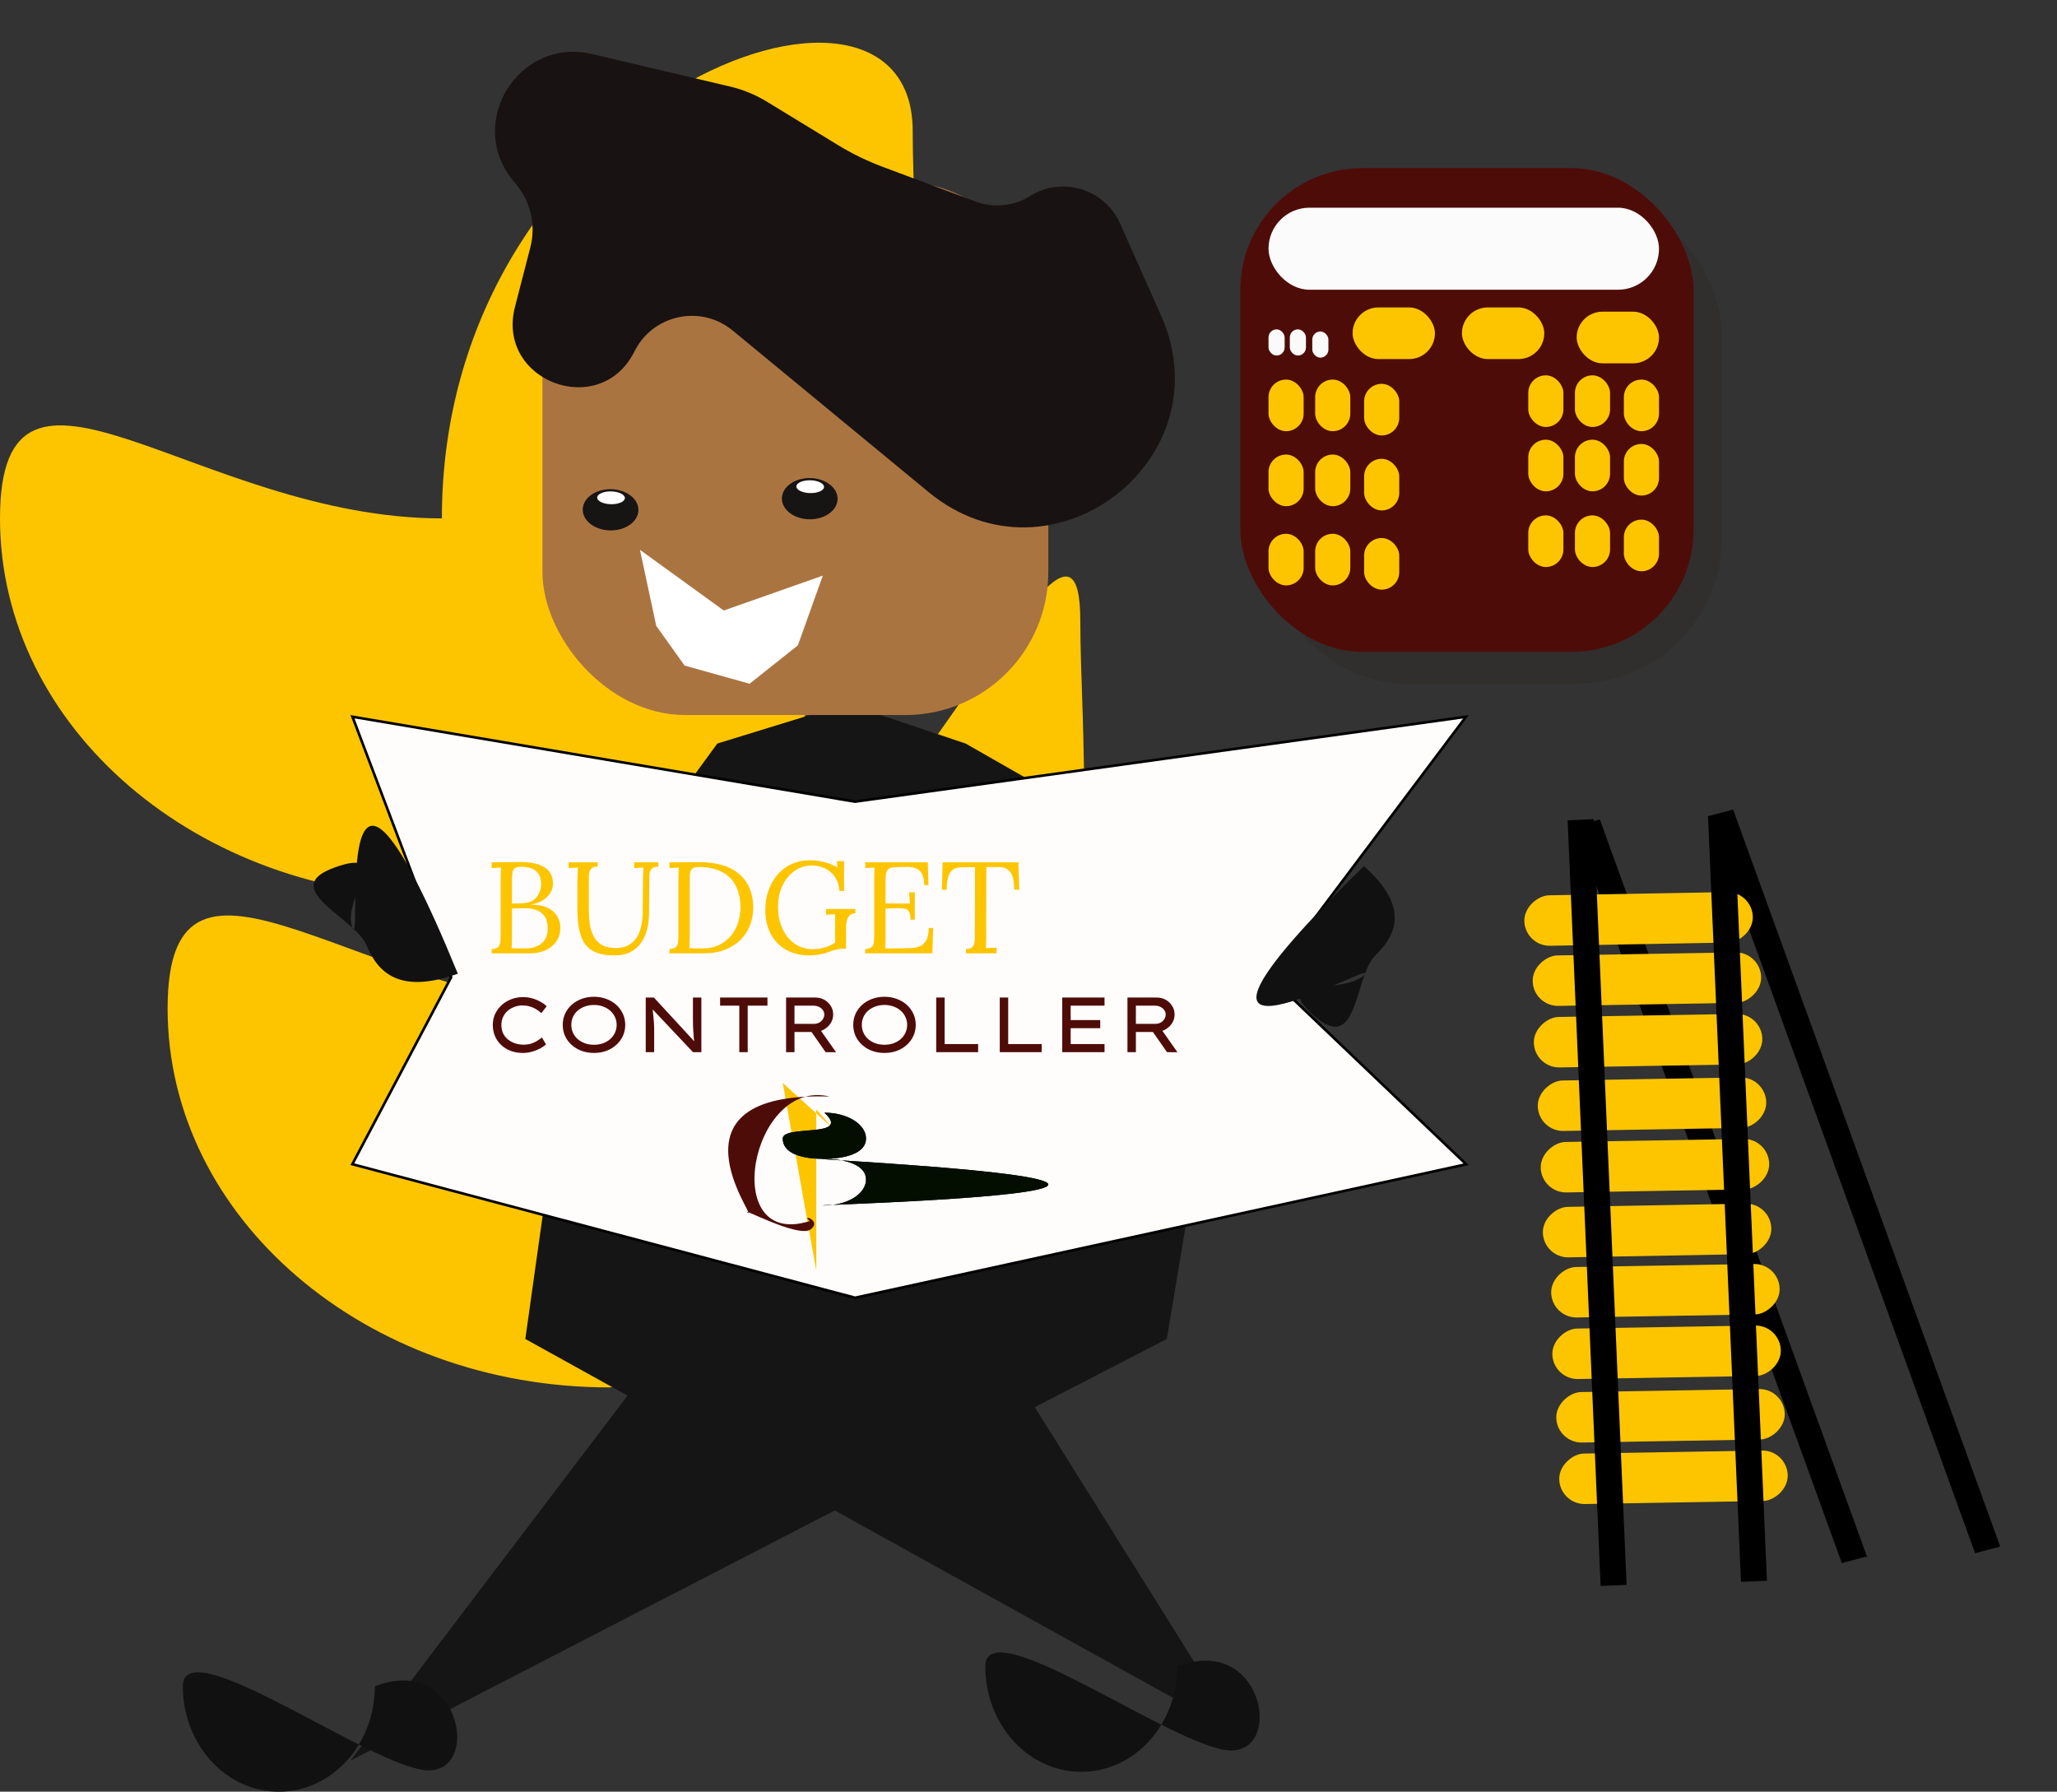 <svg width="791" height="689" viewBox="0 0 791 689" fill="none" xmlns="http://www.w3.org/2000/svg">
<rect x="0" y="0" width="791" height="689" fill="#333333" stroke="none"/>
<path d="M350.97 50.354C350.97 130.826 380.934 316.571 169.919 345.055C76.075 345.055 1.21973e-07 279.82 8.47068e-08 199.348C4.74407e-08 118.876 76.075 199.348 169.919 199.348C169.919 37.755 350.97 -30.118 350.97 50.354Z" fill="#FDC500"/>
<path d="M415.422 238.828C415.422 319.3 445.385 505.045 234.37 533.529C140.527 533.529 64.452 468.294 64.452 387.822C64.452 307.35 140.527 387.822 234.37 387.822C328.214 387.822 415.422 158.356 415.422 238.828Z" fill="#FDC500"/>
<path d="M224.271 356.599L275.832 285.936L325.636 270.599L371.338 285.936L476.805 346.191L448.68 514.905L134.763 677.045L325.636 425.618L476.805 667.185L202.006 514.905L224.271 356.599Z" fill="#151515"/>
<rect x="208.59" y="70.114" width="194.527" height="204.867" rx="55" fill="#AA7441"/>
<ellipse cx="10.704" cy="7.932" rx="10.704" ry="7.932" transform="matrix(1 0.023 -0.033 0.999 224.347 187.88)" fill="#171414"/>
<ellipse cx="5.325" cy="2.462" rx="5.325" ry="2.462" transform="matrix(1 0.023 -0.033 0.999 229.723 188.854)" fill="white"/>
<ellipse cx="10.704" cy="7.932" rx="10.704" ry="7.932" transform="matrix(1 0.023 -0.033 0.999 300.936 183.599)" fill="#171414"/>
<ellipse cx="5.325" cy="2.462" rx="5.325" ry="2.462" transform="matrix(1 0.023 -0.033 0.999 306.312 184.573)" fill="white"/>
<path d="M197.482 69.687C178.86 47.324 199.394 14.12 227.721 20.793L280.738 33.282C285.731 34.458 290.507 36.419 294.886 39.091L322.235 55.782C327.708 59.121 333.485 61.933 339.49 64.178L375.067 77.483C382.039 80.09 389.827 79.311 396.145 75.373C408.498 67.674 424.806 72.671 430.726 85.969L446.467 121.327C471.227 176.945 404.081 227.991 357.112 189.257L281.74 127.1C269.501 117.006 251.052 120.931 243.982 135.133C230.79 161.631 190.643 146.648 198.036 117.986L203.945 95.082C206.125 86.628 204.107 77.642 198.52 70.933L197.482 69.687Z" fill="#181212"/>
<path d="M246.089 211.439L278.315 234.771L316.4 221.362L306.812 248.18L288.249 262.93L263.267 255.957L252.348 240.671L246.089 211.439Z" fill="white"/>
<path d="M135.539 275.62L328.72 308.267L328.796 308.28L328.872 308.269L563.711 275.642L488.725 375.454L488.458 375.809L488.78 376.116L563.807 447.727L328.815 499.053L135.498 447.693L173.377 375.988L173.482 375.788L173.402 375.577L135.539 275.62Z" fill="#FFFCFC" stroke="black"/>
<path d="M313.886 426.603L320.251 433.882L300.999 416.461L313.886 488.612V426.603Z" fill="#FDC500"/>
<path d="M333.021 437.841C333.021 443.342 325.474 445.638 316.631 445.638C307.789 445.638 300.999 443.342 300.999 437.841C300.999 432.341 327.788 437.841 317.01 427.882C325.852 427.882 333.021 432.341 333.021 437.841Z" fill="#030E01"/>
<path d="M333.021 437.841C333.021 443.342 325.474 445.638 316.631 445.638C307.789 445.638 300.999 443.342 300.999 437.841C300.999 432.341 327.788 437.841 317.01 427.882C325.852 427.882 333.021 432.341 333.021 437.841Z" fill="#030E01"/>
<path d="M333.021 453.589C333.021 459.089 325.852 463.548 317.01 463.548C308.167 463.548 403.117 461.006 403.117 455.506C403.117 450.006 307.789 445.638 316.631 445.638C325.474 445.638 333.021 448.089 333.021 453.589Z" fill="#030E01"/>
<path d="M333.021 453.589C333.021 459.089 325.852 463.548 317.01 463.548C308.167 463.548 403.117 461.006 403.117 455.506C403.117 450.006 307.789 445.638 316.631 445.638C325.474 445.638 333.021 448.089 333.021 453.589Z" fill="#030E01"/>
<path d="M311.435 469.533C276.379 480.754 288.628 414.358 319.034 421.681C253.273 419.507 291.435 469.209 287.57 466.397C283.704 463.585 307.017 476.275 311.688 472.778C316.36 469.282 307.57 466.721 311.435 469.533Z" fill="#4E0C08"/>
<path d="M189.074 366.612V364.962C190.341 364.929 191.208 364.646 191.674 364.112C192.141 363.546 192.391 362.796 192.424 361.862C192.491 360.896 192.524 359.796 192.524 358.562V337.562C192.524 336.662 192.541 335.896 192.574 335.262C192.608 334.596 192.641 334.046 192.674 333.612C192.074 333.646 191.474 333.679 190.874 333.712C190.274 333.746 189.674 333.779 189.074 333.812V331.612C190.908 331.579 192.741 331.562 194.574 331.562C196.441 331.529 198.374 331.512 200.374 331.512C204.241 331.512 207.258 332.196 209.424 333.562C211.624 334.929 212.691 337.096 212.624 340.062C212.624 341.129 212.308 342.196 211.674 343.262C211.074 344.329 210.158 345.279 208.924 346.112C207.724 346.912 206.208 347.479 204.374 347.812V347.912C208.041 347.912 210.808 348.762 212.674 350.462C214.541 352.129 215.474 354.246 215.474 356.812C215.474 358.846 214.958 360.596 213.924 362.062C212.891 363.529 211.491 364.662 209.724 365.462C207.958 366.229 205.941 366.612 203.674 366.612H189.074ZM196.724 364.612C197.258 364.646 197.891 364.679 198.624 364.712C199.391 364.712 200.091 364.712 200.724 364.712C201.391 364.712 201.824 364.712 202.024 364.712C204.591 364.712 206.658 364.079 208.224 362.812C209.824 361.512 210.624 359.612 210.624 357.112C210.624 355.079 210.224 353.496 209.424 352.362C208.624 351.229 207.574 350.429 206.274 349.962C204.974 349.496 203.558 349.262 202.024 349.262C201.024 349.262 200.108 349.279 199.274 349.312C198.474 349.312 197.674 349.346 196.874 349.412V360.712C196.874 361.612 196.858 362.379 196.824 363.012C196.824 363.646 196.791 364.179 196.724 364.612ZM196.874 347.462L200.524 347.362C202.424 347.329 203.924 346.946 205.024 346.212C206.124 345.446 206.908 344.496 207.374 343.362C207.874 342.229 208.108 341.046 208.074 339.812C208.041 338.012 207.624 336.646 206.824 335.712C206.058 334.779 205.108 334.146 203.974 333.812C202.841 333.479 201.724 333.312 200.624 333.312C199.524 333.312 198.708 333.462 198.174 333.762C197.641 334.062 197.291 334.562 197.124 335.262C196.958 335.962 196.874 336.929 196.874 338.162V347.462ZM229.836 333.262C228.736 333.262 227.936 333.496 227.436 333.962C226.97 334.429 226.686 334.979 226.586 335.612C226.486 336.212 226.436 336.746 226.436 337.212V349.812C226.436 351.679 226.553 353.496 226.786 355.262C227.053 356.996 227.536 358.562 228.236 359.962C228.936 361.362 229.97 362.479 231.336 363.312C232.736 364.146 234.553 364.562 236.786 364.562C239.186 364.562 241.136 363.996 242.636 362.862C244.17 361.729 245.286 360.162 245.986 358.162C246.72 356.162 247.103 353.862 247.136 351.262L247.286 337.212C247.286 336.546 247.303 335.912 247.336 335.312C247.37 334.679 247.403 334.112 247.436 333.612C246.836 333.646 246.236 333.679 245.636 333.712C245.07 333.746 244.486 333.779 243.886 333.812V331.612H253.186V333.262C251.92 333.296 251.036 333.579 250.536 334.112C250.07 334.646 249.803 335.362 249.736 336.262C249.703 337.162 249.686 338.212 249.686 339.412L249.586 351.012C249.586 353.179 249.353 355.246 248.886 357.212C248.42 359.179 247.653 360.929 246.586 362.462C245.553 363.996 244.17 365.212 242.436 366.112C240.736 366.979 238.636 367.412 236.136 367.412C233.47 367.412 231.22 367.062 229.386 366.362C227.586 365.662 226.136 364.579 225.036 363.112C223.97 361.646 223.203 359.796 222.736 357.562C222.27 355.329 222.036 352.662 222.036 349.562V339.412C222.036 338.546 222.053 337.529 222.086 336.362C222.153 335.162 222.203 334.246 222.236 333.612C221.636 333.646 221.036 333.679 220.436 333.712C219.836 333.712 219.236 333.729 218.636 333.762V331.612H229.836V333.262ZM257.434 364.962C258.701 364.896 259.567 364.612 260.034 364.112C260.501 363.579 260.751 362.862 260.784 361.962C260.851 361.029 260.884 359.979 260.884 358.812V337.212C260.884 336.546 260.901 335.912 260.934 335.312C260.967 334.679 261.001 334.112 261.034 333.612C260.434 333.646 259.834 333.679 259.234 333.712C258.634 333.746 258.034 333.779 257.434 333.812V331.612L269.234 331.562C272.234 331.562 274.984 331.912 277.484 332.612C279.984 333.312 282.134 334.396 283.934 335.862C285.767 337.296 287.167 339.129 288.134 341.362C289.134 343.562 289.634 346.162 289.634 349.162C289.634 351.462 289.234 353.662 288.434 355.762C287.634 357.862 286.434 359.729 284.834 361.362C283.234 362.962 281.234 364.246 278.834 365.212C276.467 366.146 273.717 366.612 270.584 366.612H257.434V364.962ZM265.234 360.712C265.234 361.612 265.217 362.379 265.184 363.012C265.184 363.646 265.151 364.179 265.084 364.612C265.984 364.646 266.801 364.679 267.534 364.712C268.301 364.712 268.934 364.712 269.434 364.712C269.967 364.712 270.301 364.712 270.434 364.712C272.601 364.712 274.551 364.312 276.284 363.512C278.051 362.712 279.551 361.612 280.784 360.212C282.051 358.779 283.017 357.112 283.684 355.212C284.384 353.279 284.734 351.196 284.734 348.962C284.734 345.796 284.151 343.062 282.984 340.762C281.851 338.429 280.101 336.629 277.734 335.362C275.367 334.062 272.351 333.412 268.684 333.412C267.451 333.412 266.584 333.662 266.084 334.162C265.617 334.662 265.351 335.362 265.284 336.262C265.251 337.162 265.234 338.212 265.234 339.412V360.712ZM311.29 367.412C307.956 367.412 305.006 366.712 302.44 365.312C299.873 363.912 297.873 361.896 296.44 359.262C295.006 356.629 294.29 353.496 294.29 349.862C294.29 347.496 294.64 345.196 295.34 342.962C296.073 340.696 297.156 338.646 298.59 336.812C300.056 334.979 301.873 333.529 304.04 332.462C306.24 331.362 308.79 330.812 311.69 330.812C312.89 330.812 314.106 330.929 315.34 331.162C316.573 331.362 317.756 331.679 318.89 332.112C320.056 332.512 321.106 332.996 322.04 333.562L321.84 331.162H324.59V342.612H322.79C322.656 340.512 322.09 338.746 321.09 337.312C320.123 335.846 318.856 334.729 317.29 333.962C315.723 333.196 313.973 332.812 312.04 332.812C310.273 332.812 308.606 333.212 307.04 334.012C305.506 334.779 304.14 335.879 302.94 337.312C301.773 338.712 300.856 340.379 300.19 342.312C299.523 344.246 299.19 346.379 299.19 348.712C299.19 351.846 299.756 354.646 300.89 357.112C302.023 359.579 303.59 361.512 305.59 362.912C307.623 364.312 309.956 365.012 312.59 365.012C313.49 365.012 314.423 364.929 315.39 364.762C316.39 364.596 317.373 364.329 318.34 363.962C319.34 363.562 320.273 363.079 321.14 362.512V356.412C321.14 355.612 321.14 354.812 321.14 354.012C321.14 353.179 321.14 352.362 321.14 351.562C320.573 351.596 319.99 351.629 319.39 351.662C318.79 351.696 318.206 351.729 317.64 351.762V349.562H328.94V351.212C328.006 351.212 327.29 351.462 326.79 351.962C326.29 352.429 325.94 353.012 325.74 353.712C325.54 354.379 325.423 355.046 325.39 355.712C325.356 356.346 325.34 356.829 325.34 357.162V364.812H323.99C323.456 364.812 322.723 364.912 321.79 365.112C320.856 365.312 319.79 365.646 318.59 366.112C317.556 366.512 316.356 366.829 314.99 367.062C313.623 367.296 312.39 367.412 311.29 367.412ZM350.127 353.662C350.127 352.196 349.927 351.146 349.527 350.512C349.127 349.879 348.493 349.496 347.627 349.362C346.76 349.229 345.61 349.196 344.177 349.262L340.527 349.412V360.862C340.527 361.762 340.51 362.529 340.477 363.162C340.477 363.796 340.443 364.329 340.377 364.762L349.927 364.612C351.393 364.579 352.66 364.346 353.727 363.912C354.793 363.446 355.627 362.646 356.227 361.512C356.827 360.379 357.127 358.829 357.127 356.862H358.827L358.527 366.612H332.727V364.962C333.993 364.896 334.86 364.612 335.327 364.112C335.793 363.579 336.043 362.862 336.077 361.962C336.143 361.029 336.177 359.979 336.177 358.812V337.212C336.177 336.546 336.193 335.912 336.227 335.312C336.26 334.679 336.293 334.112 336.327 333.612C335.727 333.646 335.127 333.679 334.527 333.712C333.927 333.746 333.327 333.779 332.727 333.812V331.612H356.777L357.027 340.362H355.377C355.377 338.396 355.077 336.912 354.477 335.912C353.877 334.879 353.06 334.196 352.027 333.862C351.027 333.496 349.893 333.329 348.627 333.362L344.327 333.462C343.093 333.496 342.21 333.729 341.677 334.162C341.143 334.596 340.81 335.246 340.677 336.112C340.577 336.946 340.527 338.046 340.527 339.412V347.412L349.927 347.462L349.577 343.162H351.777V353.662H350.127ZM390.03 342.162C389.997 340.196 389.797 338.562 389.43 337.262C389.064 335.962 388.414 334.996 387.48 334.362C386.58 333.696 385.264 333.379 383.53 333.412H379.28L379.23 360.662C379.23 361.562 379.214 362.346 379.18 363.012C379.18 363.646 379.147 364.179 379.08 364.612C379.78 364.579 380.464 364.546 381.13 364.512C381.83 364.479 382.53 364.446 383.23 364.412V366.612H371.48V364.962C372.747 364.896 373.597 364.596 374.03 364.062C374.497 363.529 374.747 362.812 374.78 361.912C374.847 360.979 374.88 359.946 374.88 358.812L374.93 333.462L369.78 333.512C367.68 333.512 366.197 334.212 365.33 335.612C364.464 337.012 364.03 339.196 364.03 342.162H362.18L362.48 331.612H391.63L391.93 342.162H390.03Z" fill="#FDC500"/>
<path d="M201.024 404.912C199.404 404.912 197.894 404.662 196.494 404.162C195.094 403.642 193.864 402.902 192.804 401.942C191.764 400.982 190.954 399.842 190.374 398.522C189.794 397.182 189.504 395.712 189.504 394.112C189.504 392.592 189.804 391.182 190.404 389.882C191.024 388.582 191.864 387.452 192.924 386.492C194.004 385.512 195.244 384.762 196.644 384.242C198.044 383.702 199.534 383.432 201.114 383.432C202.374 383.432 203.584 383.602 204.744 383.942C205.904 384.282 206.954 384.722 207.894 385.262C208.854 385.782 209.624 386.352 210.204 386.972L208.194 389.582C207.514 388.982 206.794 388.462 206.034 388.022C205.294 387.582 204.494 387.242 203.634 387.002C202.774 386.762 201.854 386.642 200.874 386.642C199.834 386.642 198.834 386.822 197.874 387.182C196.914 387.522 196.044 388.022 195.264 388.682C194.504 389.322 193.904 390.112 193.464 391.052C193.024 391.972 192.804 392.992 192.804 394.112C192.804 395.332 193.024 396.422 193.464 397.382C193.924 398.322 194.554 399.112 195.354 399.752C196.154 400.392 197.064 400.882 198.084 401.222C199.124 401.562 200.214 401.732 201.354 401.732C202.394 401.732 203.344 401.602 204.204 401.342C205.064 401.062 205.834 400.712 206.514 400.292C207.214 399.852 207.844 399.412 208.404 398.972L209.964 401.642C209.444 402.122 208.724 402.622 207.804 403.142C206.884 403.642 205.844 404.062 204.684 404.402C203.524 404.742 202.304 404.912 201.024 404.912ZM228.399 404.912C226.659 404.912 225.059 404.642 223.599 404.102C222.139 403.542 220.869 402.772 219.789 401.792C218.709 400.812 217.869 399.672 217.269 398.372C216.689 397.052 216.399 395.632 216.399 394.112C216.399 392.592 216.689 391.182 217.269 389.882C217.869 388.562 218.709 387.412 219.789 386.432C220.869 385.452 222.139 384.692 223.599 384.152C225.059 383.592 226.659 383.312 228.399 383.312C230.139 383.312 231.739 383.592 233.199 384.152C234.659 384.692 235.929 385.452 237.009 386.432C238.089 387.412 238.929 388.562 239.529 389.882C240.129 391.182 240.429 392.592 240.429 394.112C240.429 395.632 240.129 397.052 239.529 398.372C238.929 399.672 238.089 400.812 237.009 401.792C235.929 402.772 234.659 403.542 233.199 404.102C231.739 404.642 230.139 404.912 228.399 404.912ZM228.399 401.762C229.679 401.762 230.849 401.572 231.909 401.192C232.969 400.792 233.889 400.252 234.669 399.572C235.449 398.872 236.049 398.062 236.469 397.142C236.909 396.202 237.129 395.192 237.129 394.112C237.129 393.032 236.909 392.032 236.469 391.112C236.049 390.172 235.449 389.362 234.669 388.682C233.889 387.982 232.969 387.442 231.909 387.062C230.849 386.662 229.679 386.462 228.399 386.462C227.119 386.462 225.949 386.662 224.889 387.062C223.829 387.442 222.909 387.972 222.129 388.652C221.349 389.332 220.749 390.142 220.329 391.082C219.909 392.002 219.699 393.012 219.699 394.112C219.699 395.192 219.909 396.202 220.329 397.142C220.749 398.082 221.349 398.892 222.129 399.572C222.909 400.252 223.829 400.792 224.889 401.192C225.949 401.572 227.119 401.762 228.399 401.762ZM248.311 404.612V383.612H251.461L267.301 400.802L267.061 401.072C266.961 400.492 266.871 399.872 266.791 399.212C266.731 398.552 266.681 397.872 266.641 397.172C266.601 396.452 266.561 395.722 266.521 394.982C266.501 394.222 266.481 393.472 266.461 392.732C266.461 391.972 266.461 391.232 266.461 390.512V383.612H269.701V404.612H266.491L250.861 388.052L250.951 387.632C251.011 388.232 251.061 388.832 251.101 389.432C251.161 390.032 251.221 390.622 251.281 391.202C251.341 391.782 251.391 392.342 251.431 392.882C251.471 393.422 251.501 393.952 251.521 394.472C251.541 394.972 251.551 395.442 251.551 395.882V404.612H248.311ZM284.289 404.612V386.732H276.909V383.612H295.119V386.732H287.529V404.612H284.289ZM302.275 404.612V383.612H313.615C314.855 383.612 315.985 383.902 317.005 384.482C318.025 385.062 318.845 385.842 319.465 386.822C320.085 387.802 320.395 388.902 320.395 390.122C320.395 391.362 320.065 392.492 319.405 393.512C318.745 394.512 317.865 395.322 316.765 395.942C315.685 396.542 314.495 396.842 313.195 396.842H305.515V404.612H302.275ZM317.485 404.612L310.855 395.132L314.275 394.382L321.505 404.642L317.485 404.612ZM305.515 393.722H313.075C313.775 393.722 314.425 393.562 315.025 393.242C315.625 392.902 316.095 392.462 316.435 391.922C316.795 391.362 316.975 390.762 316.975 390.122C316.975 389.482 316.785 388.912 316.405 388.412C316.045 387.892 315.545 387.482 314.905 387.182C314.265 386.882 313.575 386.732 312.835 386.732H305.515V393.722ZM340.108 404.912C338.368 404.912 336.768 404.642 335.308 404.102C333.848 403.542 332.578 402.772 331.498 401.792C330.418 400.812 329.578 399.672 328.978 398.372C328.398 397.052 328.108 395.632 328.108 394.112C328.108 392.592 328.398 391.182 328.978 389.882C329.578 388.562 330.418 387.412 331.498 386.432C332.578 385.452 333.848 384.692 335.308 384.152C336.768 383.592 338.368 383.312 340.108 383.312C341.848 383.312 343.448 383.592 344.908 384.152C346.368 384.692 347.638 385.452 348.718 386.432C349.798 387.412 350.638 388.562 351.238 389.882C351.838 391.182 352.138 392.592 352.138 394.112C352.138 395.632 351.838 397.052 351.238 398.372C350.638 399.672 349.798 400.812 348.718 401.792C347.638 402.772 346.368 403.542 344.908 404.102C343.448 404.642 341.848 404.912 340.108 404.912ZM340.108 401.762C341.388 401.762 342.558 401.572 343.618 401.192C344.678 400.792 345.598 400.252 346.378 399.572C347.158 398.872 347.758 398.062 348.178 397.142C348.618 396.202 348.838 395.192 348.838 394.112C348.838 393.032 348.618 392.032 348.178 391.112C347.758 390.172 347.158 389.362 346.378 388.682C345.598 387.982 344.678 387.442 343.618 387.062C342.558 386.662 341.388 386.462 340.108 386.462C338.828 386.462 337.658 386.662 336.598 387.062C335.538 387.442 334.618 387.972 333.838 388.652C333.058 389.332 332.458 390.142 332.038 391.082C331.618 392.002 331.408 393.012 331.408 394.112C331.408 395.192 331.618 396.202 332.038 397.142C332.458 398.082 333.058 398.892 333.838 399.572C334.618 400.252 335.538 400.792 336.598 401.192C337.658 401.572 338.828 401.762 340.108 401.762ZM360.02 404.612V383.612H363.26V401.492H376.13V404.612H360.02ZM384.453 404.612V383.612H387.693V401.492H400.563V404.612H384.453ZM408.477 404.612V383.612H424.737V386.732H411.717V401.492H424.737V404.612H408.477ZM410.187 395.402V392.282H423.087V395.402H410.187ZM433.555 404.612V383.612H444.895C446.135 383.612 447.265 383.902 448.285 384.482C449.305 385.062 450.125 385.842 450.745 386.822C451.365 387.802 451.675 388.902 451.675 390.122C451.675 391.362 451.345 392.492 450.685 393.512C450.025 394.512 449.145 395.322 448.045 395.942C446.965 396.542 445.775 396.842 444.475 396.842H436.795V404.612H433.555ZM448.765 404.612L442.135 395.132L445.555 394.382L452.785 404.642L448.765 404.612ZM436.795 393.722H444.355C445.055 393.722 445.705 393.562 446.305 393.242C446.905 392.902 447.375 392.462 447.715 391.922C448.075 391.362 448.255 390.762 448.255 390.122C448.255 389.482 448.065 388.912 447.685 388.412C447.325 387.892 446.825 387.482 446.185 387.182C445.545 386.882 444.855 386.732 444.115 386.732H436.795V393.722Z" fill="#4E0C08"/>
<path d="M452.714 640.833C452.714 663.219 436.188 681.368 415.801 681.368C395.414 681.368 378.888 663.219 378.888 640.833C378.888 618.446 453.041 673.151 473.428 673.151C493.815 673.151 485.147 628.234 452.714 640.833Z" fill="#111111"/>
<path d="M524.497 333.045C541.79 348.53 537.266 359.216 528.927 367.356C520.587 375.495 522.492 406.001 505.198 390.515C487.905 375.03 516.409 382.968 524.749 374.828C533.088 366.689 427.272 427.941 524.497 333.045Z" fill="#111111"/>
<path d="M176.055 374.443C153.691 382.447 145.289 374.058 140.979 363.532C136.668 353.006 106.351 341.586 128.715 333.582C151.078 325.578 131.226 346.282 135.536 356.808C139.846 367.335 125.804 251.724 176.055 374.443Z" fill="#111111"/>
<path d="M144.138 648.465C144.138 670.852 127.611 689 107.225 689C86.838 689 70.311 670.852 70.311 648.465C70.311 626.078 144.465 680.783 164.852 680.783C185.238 680.783 176.57 635.866 144.138 648.465Z" fill="#111111"/>
<rect x="484.474" y="72.525" width="177.622" height="190.405" rx="56" fill="#2E2D2A" fill-opacity="0.5"/>
<rect x="476.944" y="64.637" width="174.3" height="186.053" rx="47" fill="#4E0C08"/>
<rect x="487.796" y="79.87" width="150.16" height="31.553" rx="15.776" fill="#FBFBFB"/>
<rect x="487.796" y="126.655" width="6.201" height="10.064" rx="3.101" fill="#FAFAFA"/>
<rect x="495.99" y="126.655" width="6.201" height="10.064" rx="3.101" fill="#FAFAFA"/>
<rect x="504.628" y="127.471" width="6.201" height="10.064" rx="3.101" fill="#FAFAFA"/>
<rect x="487.796" y="145.967" width="13.51" height="19.857" rx="6.755" fill="#FDC500"/>
<rect x="505.736" y="145.967" width="13.51" height="19.857" rx="6.755" fill="#FDC500"/>
<rect x="524.561" y="147.6" width="13.51" height="19.857" rx="6.755" fill="#FDC500"/>
<rect x="487.796" y="174.8" width="13.51" height="19.857" rx="6.755" fill="#FDC500"/>
<rect x="505.736" y="174.801" width="13.51" height="19.857" rx="6.755" fill="#FDC500"/>
<rect x="524.561" y="176.433" width="13.51" height="19.857" rx="6.755" fill="#FDC500"/>
<rect x="487.796" y="205.265" width="13.51" height="19.857" rx="6.755" fill="#FDC500"/>
<rect x="505.736" y="205.265" width="13.51" height="19.857" rx="6.755" fill="#FDC500"/>
<rect x="524.561" y="206.897" width="13.51" height="19.857" rx="6.755" fill="#FDC500"/>
<rect x="520.131" y="118.223" width="31.662" height="19.857" rx="9.928" fill="#FDC500"/>
<rect x="562.175" y="118.223" width="31.662" height="19.857" rx="9.928" fill="#FDC500"/>
<rect x="606.294" y="119.855" width="31.662" height="19.857" rx="9.928" fill="#FDC500"/>
<rect x="587.681" y="144.335" width="13.51" height="19.857" rx="6.755" fill="#FDC500"/>
<rect x="605.621" y="144.335" width="13.51" height="19.857" rx="6.755" fill="#FDC500"/>
<rect x="624.446" y="145.967" width="13.51" height="19.857" rx="6.755" fill="#FDC500"/>
<rect x="587.681" y="169.088" width="13.51" height="19.857" rx="6.755" fill="#FDC500"/>
<rect x="605.621" y="169.088" width="13.51" height="19.857" rx="6.755" fill="#FDC500"/>
<rect x="624.446" y="170.72" width="13.51" height="19.857" rx="6.755" fill="#FDC500"/>
<rect x="587.681" y="198.193" width="13.51" height="19.857" rx="6.755" fill="#FDC500"/>
<rect x="605.621" y="198.193" width="13.51" height="19.857" rx="6.755" fill="#FDC500"/>
<rect x="624.446" y="199.825" width="13.51" height="19.857" rx="6.755" fill="#FDC500"/>
<line y1="-5" x2="301.188" y2="-5" transform="matrix(0.341 0.941 -0.966 0.255 656.796 313.866)" stroke="black" stroke-width="10"/>
<line y1="-5" x2="301.188" y2="-5" transform="matrix(0.341 0.941 -0.966 0.255 605.543 317.677)" stroke="black" stroke-width="10"/>
<rect width="19.409" height="87.853" rx="9.705" transform="matrix(-0.019 -1 1 -0.018 586.362 363.873)" fill="#FDC500"/>
<rect width="19.409" height="87.853" rx="9.705" transform="matrix(-0.019 -1 1 -0.017 589.56 386.985)" fill="#FDC500"/>
<rect width="19.409" height="87.853" rx="9.705" transform="matrix(-0.019 -1 1 -0.017 590.009 410.651)" fill="#FDC500"/>
<rect width="19.409" height="87.853" rx="9.705" transform="matrix(-0.019 -1 1 -0.017 591.521 435.075)" fill="#FDC500"/>
<rect width="19.409" height="87.853" rx="9.705" transform="matrix(-0.019 -1 1 -0.017 592.66 458.721)" fill="#FDC500"/>
<rect width="19.409" height="87.853" rx="9.705" transform="matrix(-0.019 -1 1 -0.018 593.478 483.694)" fill="#FDC500"/>
<rect width="19.409" height="87.853" rx="9.705" transform="matrix(-0.019 -1 1 -0.017 596.676 506.806)" fill="#FDC500"/>
<rect width="19.409" height="87.853" rx="9.705" transform="matrix(-0.019 -1 1 -0.017 597.125 530.472)" fill="#FDC500"/>
<rect width="19.409" height="87.853" rx="9.705" transform="matrix(-0.019 -1 1 -0.017 598.636 554.896)" fill="#FDC500"/>
<rect width="19.409" height="87.853" rx="9.705" transform="matrix(-0.019 -1 1 -0.017 599.777 578.542)" fill="#FDC500"/>
<line y1="-5" x2="294.74" y2="-5" transform="matrix(0.043 0.999 -0.999 0.043 602.824 315.449)" stroke="black" stroke-width="10"/>
<line y1="-5" x2="294.74" y2="-5" transform="matrix(0.043 0.999 -0.999 0.043 656.797 313.866)" stroke="black" stroke-width="10"/>
</svg>
